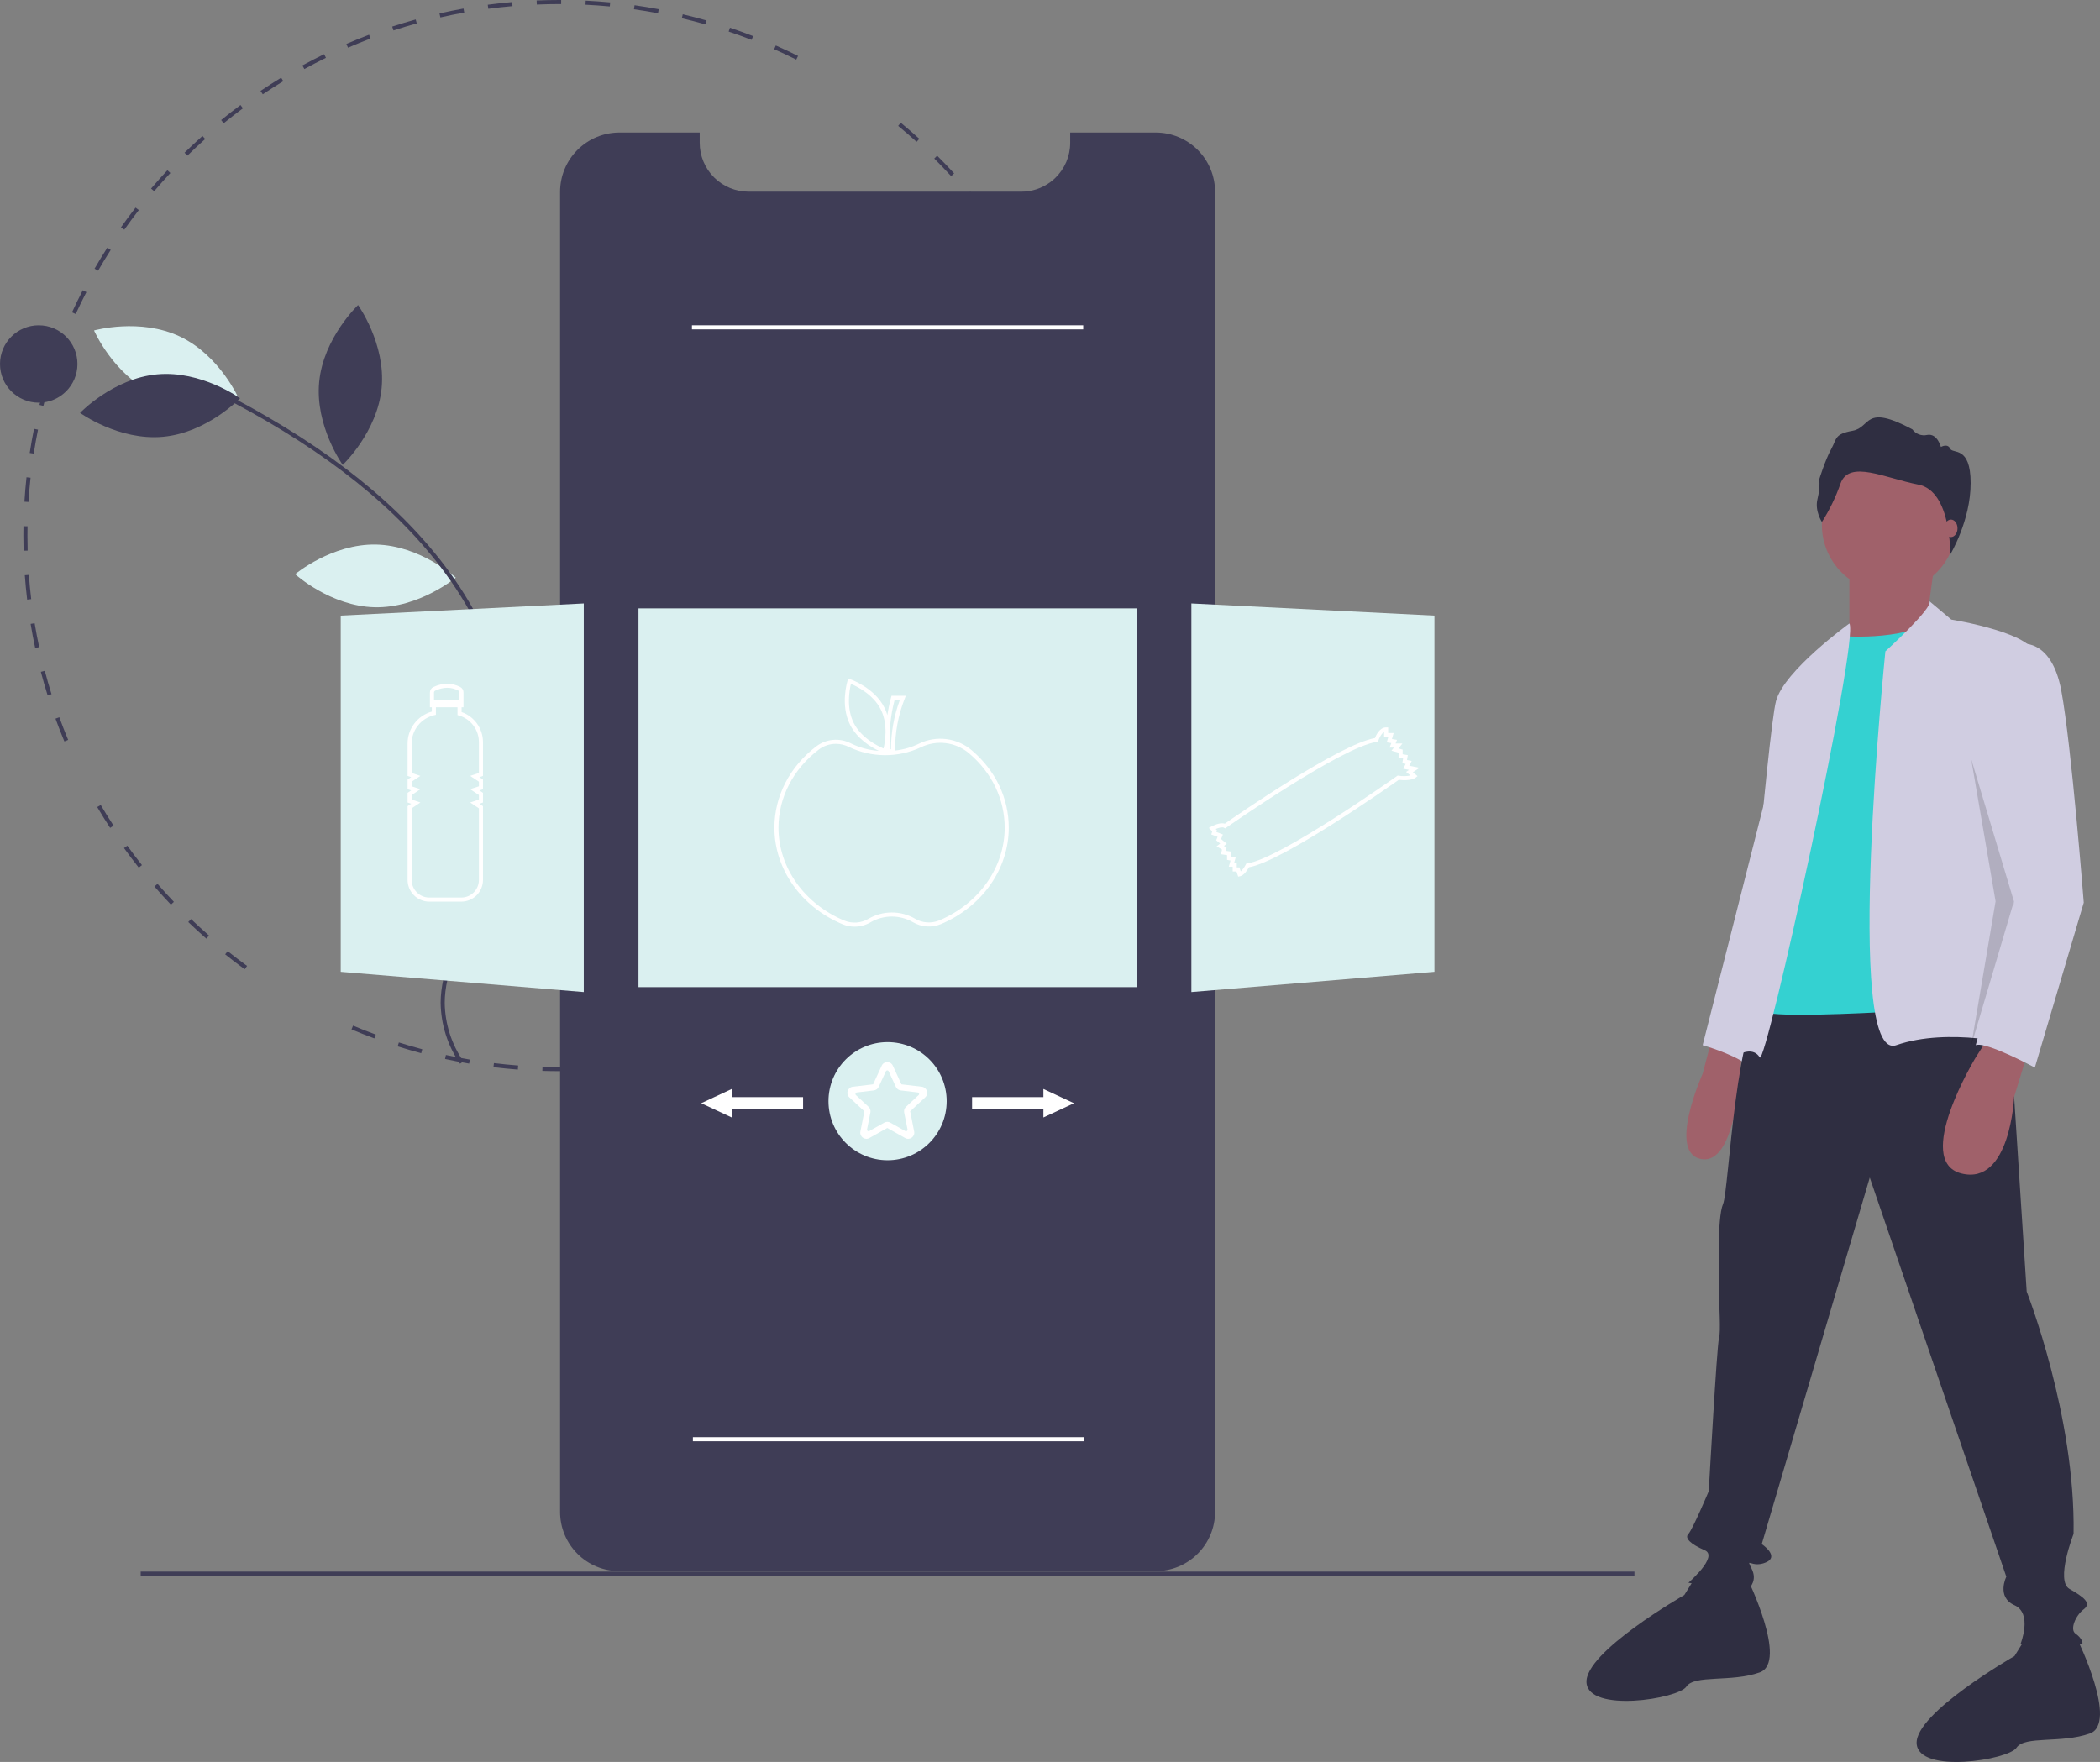 <svg width="342" height="287" viewBox="0 0 342 287" fill="none" xmlns="http://www.w3.org/2000/svg">
<rect x="0" y="0" width="342" height="287" fill="#808080" stroke="none"/>
<g clip-path="url(#clip0)">
<path d="M91.091 174.476C90.17 174.476 89.24 174.462 88.327 174.433L88.347 173.771C89.658 173.811 90.996 173.823 92.314 173.805L92.323 174.468C91.913 174.474 91.502 174.476 91.091 174.476ZM96.316 174.323L96.277 173.66C97.59 173.583 98.92 173.474 100.23 173.337L100.299 173.997C98.979 174.135 97.64 174.245 96.316 174.323ZM84.337 174.219C83.013 174.118 81.675 173.985 80.36 173.824L80.441 173.166C81.746 173.325 83.073 173.457 84.387 173.558L84.337 174.219ZM104.263 173.49L104.163 172.834C105.468 172.636 106.782 172.407 108.069 172.151L108.199 172.801C106.902 173.059 105.577 173.291 104.263 173.49ZM76.406 173.247C75.098 173.026 73.778 172.771 72.482 172.49L72.623 171.841C73.909 172.121 75.219 172.373 76.517 172.593L76.406 173.247ZM112.1 171.933L111.94 171.289C113.221 170.973 114.508 170.623 115.768 170.249L115.956 170.886C114.687 171.262 113.39 171.614 112.1 171.933ZM68.597 171.553C67.314 171.212 66.023 170.836 64.76 170.437L64.96 169.805C66.214 170.201 67.495 170.573 68.768 170.911L68.597 171.553ZM119.76 169.662L119.542 169.035C120.785 168.603 122.035 168.137 123.258 167.647L123.504 168.263C122.272 168.756 121.013 169.227 119.76 169.662H119.76ZM60.968 169.142C59.722 168.684 58.468 168.19 57.242 167.674L57.499 167.062C58.717 167.575 59.961 168.065 61.197 168.519L60.968 169.142ZM127.171 166.698L126.896 166.094C128.089 165.552 129.289 164.974 130.461 164.375L130.763 164.966C129.582 165.569 128.373 166.152 127.171 166.698H127.171ZM134.273 163.07L133.944 162.494C135.089 161.841 136.231 161.155 137.339 160.454L137.694 161.015C136.577 161.721 135.426 162.412 134.273 163.07H134.273ZM141.018 158.805L140.638 158.261C141.716 157.509 142.791 156.721 143.834 155.919L144.239 156.445C143.188 157.253 142.104 158.047 141.018 158.805ZM39.85 157.871C38.779 157.093 37.709 156.278 36.669 155.448L37.084 154.93C38.115 155.753 39.177 156.562 40.24 157.333L39.85 157.871ZM147.349 153.941L146.921 153.434C147.926 152.587 148.925 151.704 149.893 150.81L150.343 151.297C149.369 152.198 148.361 153.088 147.349 153.941H147.349ZM33.603 152.885C32.605 152.011 31.614 151.103 30.657 150.185L31.116 149.706C32.066 150.617 33.05 151.519 34.04 152.386L33.603 152.885ZM153.215 148.519L152.742 148.053C153.668 147.115 154.584 146.145 155.464 145.169L155.957 145.613C155.07 146.596 154.148 147.574 153.215 148.519ZM27.837 147.354C26.922 146.392 26.017 145.398 25.15 144.399L25.651 143.964C26.512 144.955 27.409 145.942 28.318 146.897L27.837 147.354ZM158.565 142.584L158.052 142.163C158.888 141.146 159.712 140.096 160.501 139.042L161.032 139.439C160.238 140.501 159.408 141.559 158.565 142.584L158.565 142.584ZM22.601 141.325C21.779 140.287 20.969 139.215 20.195 138.139L20.733 137.752C21.502 138.819 22.305 139.883 23.121 140.913L22.601 141.325ZM163.353 136.184L162.804 135.812C163.545 134.723 164.27 133.601 164.959 132.479L165.525 132.826C164.83 133.957 164.099 135.087 163.353 136.184L163.353 136.184ZM17.937 134.848C17.214 133.74 16.506 132.599 15.833 131.458L16.405 131.121C17.073 132.254 17.775 133.386 18.493 134.485L17.937 134.848ZM167.54 129.371L166.959 129.05C167.597 127.898 168.216 126.714 168.8 125.532L169.395 125.826C168.806 127.017 168.182 128.21 167.54 129.371ZM171.085 122.199L170.477 121.933C171.006 120.726 171.514 119.489 171.987 118.258L172.606 118.496C172.13 119.737 171.618 120.983 171.085 122.199ZM10.485 120.768C9.976 119.547 9.488 118.299 9.036 117.056L9.66 116.829C10.109 118.062 10.592 119.301 11.097 120.513L10.485 120.768ZM173.955 114.726L173.325 114.517C173.739 113.27 174.13 111.995 174.487 110.727L175.126 110.906C174.766 112.184 174.372 113.469 173.955 114.726ZM7.758 113.272C7.363 112.008 6.992 110.716 6.655 109.433L7.297 109.264C7.631 110.538 7.999 111.82 8.391 113.074L7.758 113.272ZM176.119 107.037L175.472 106.887C175.769 105.609 176.041 104.303 176.28 103.007L176.932 103.127C176.692 104.433 176.418 105.749 176.119 107.037V107.037ZM5.73 105.547C5.454 104.251 5.203 102.931 4.986 101.623L5.641 101.514C5.856 102.812 6.105 104.122 6.38 105.408L5.73 105.547ZM177.565 99.183L176.907 99.093C177.086 97.794 177.236 96.469 177.355 95.155L178.017 95.215C177.897 96.539 177.745 97.874 177.565 99.183V99.183ZM4.422 97.669C4.266 96.356 4.137 95.018 4.04 93.694L4.702 93.645C4.798 94.96 4.926 96.287 5.082 97.59L4.422 97.669ZM178.287 91.231L177.624 91.201C177.683 89.886 177.713 88.553 177.713 87.238H178.377C178.377 88.563 178.347 89.906 178.287 91.231ZM3.839 89.704C3.816 88.891 3.805 88.061 3.805 87.238C3.805 86.728 3.809 86.218 3.818 85.71L4.482 85.721C4.473 86.226 4.468 86.732 4.468 87.238C4.469 88.055 4.48 88.879 4.502 89.686L3.839 89.704ZM4.639 81.761L3.977 81.719C4.059 80.394 4.174 79.055 4.316 77.74L4.976 77.811C4.835 79.117 4.721 80.445 4.639 81.761H4.639ZM177.284 77.713C177.152 76.406 176.969 75.768 176.777 74.466L177.434 74.369C177.627 75.681 177.794 76.683 177.927 78L177.284 77.713ZM5.493 73.882L4.837 73.78C5.04 72.468 5.277 71.145 5.539 69.848L6.19 69.98C5.929 71.267 5.695 72.58 5.493 73.882ZM176.107 70.56C175.854 69.266 175.568 67.963 175.258 66.688L175.903 66.531C176.216 67.816 176.503 69.128 176.758 70.432L176.107 70.56ZM7.065 66.114L6.421 65.953C6.744 64.668 7.101 63.373 7.482 62.102L8.118 62.293C7.739 63.554 7.385 64.839 7.065 66.114ZM174.231 62.859C173.861 61.596 173.456 60.325 173.029 59.082L173.656 58.866C174.087 60.119 174.495 61.4 174.868 62.672L174.231 62.859ZM9.35 58.514L8.724 58.294C9.165 57.04 9.641 55.78 10.139 54.548L10.755 54.797C10.261 56.019 9.788 57.269 9.35 58.514ZM171.653 55.364C171.169 54.143 170.651 52.918 170.112 51.722L170.717 51.45C171.26 52.655 171.783 53.89 172.27 55.12L171.653 55.364ZM12.329 51.151L11.726 50.874C12.281 49.667 12.871 48.457 13.48 47.277L14.07 47.582C13.465 48.752 12.88 49.953 12.329 51.151ZM168.405 48.154C167.811 46.983 167.181 45.809 166.534 44.666L167.112 44.339C167.764 45.491 168.398 46.673 168.997 47.854L168.405 48.154ZM15.973 44.097L15.397 43.766C16.059 42.617 16.758 41.467 17.473 40.347L18.032 40.704C17.323 41.815 16.629 42.957 15.973 44.097ZM164.505 41.266C163.804 40.15 163.069 39.038 162.322 37.962L162.867 37.584C163.62 38.669 164.361 39.789 165.067 40.913L164.505 41.266ZM20.245 37.41L19.702 37.028C20.468 35.943 21.268 34.862 22.081 33.815L22.605 34.221C21.798 35.261 21.004 36.334 20.245 37.41ZM159.99 34.759C159.19 33.712 158.357 32.671 157.514 31.665L158.022 31.239C158.872 32.253 159.712 33.302 160.518 34.357L159.99 34.759ZM25.108 31.144L24.603 30.714C25.462 29.706 26.357 28.702 27.263 27.732L27.748 28.184C26.849 29.148 25.96 30.144 25.108 31.144ZM154.899 28.687C154.007 27.717 153.082 26.755 152.15 25.829L152.618 25.359C153.557 26.292 154.489 27.261 155.387 28.238L154.899 28.687ZM30.519 25.349L30.055 24.874C31.004 23.946 31.987 23.029 32.974 22.147L33.416 22.642C32.436 23.517 31.461 24.427 30.519 25.349ZM149.274 23.1C148.297 22.214 147.288 21.34 146.275 20.503L146.699 19.992C147.719 20.835 148.735 21.716 149.72 22.608L149.274 23.1ZM36.433 20.07L36.014 19.556C37.041 18.721 38.102 17.896 39.168 17.107L39.563 17.64C38.505 18.424 37.452 19.241 36.433 20.07ZM42.799 15.355L42.429 14.804C43.528 14.065 44.659 13.342 45.791 12.653L46.136 13.22C45.012 13.903 43.89 14.621 42.799 15.355ZM49.566 11.241L49.247 10.659C50.41 10.023 51.601 9.406 52.79 8.825L53.081 9.421C51.902 9.998 50.719 10.61 49.566 11.241ZM129.673 9.704C128.492 9.116 127.282 8.548 126.077 8.015L126.345 7.409C127.56 7.945 128.779 8.518 129.969 9.11L129.673 9.704ZM56.675 7.765L56.411 7.157C57.626 6.63 58.869 6.126 60.105 5.657L60.34 6.277C59.114 6.742 57.881 7.243 56.675 7.765ZM122.406 6.493C121.177 6.017 119.919 5.563 118.667 5.143L118.878 4.514C120.14 4.937 121.407 5.395 122.646 5.875L122.406 6.493ZM64.079 4.955L63.873 4.325C65.134 3.912 66.421 3.523 67.698 3.169L67.875 3.808C66.608 4.159 65.331 4.545 64.079 4.955ZM114.879 3.969C113.613 3.608 112.322 3.272 111.041 2.971L111.193 2.325C112.484 2.629 113.785 2.968 115.061 3.331L114.879 3.969ZM71.72 2.836L71.572 2.189C72.865 1.894 74.183 1.625 75.487 1.39L75.605 2.043C74.31 2.276 73.003 2.543 71.72 2.836ZM107.161 2.151C105.869 1.908 104.552 1.692 103.248 1.509L103.34 0.852C104.654 1.037 105.981 1.254 107.284 1.498L107.161 2.151ZM79.523 1.429L79.435 0.771C80.749 0.596 82.086 0.448 83.407 0.333L83.465 0.994C82.153 1.109 80.828 1.255 79.523 1.429ZM99.309 1.048C98.002 0.925 96.671 0.83 95.353 0.766L95.386 0.104C96.713 0.168 98.054 0.264 99.371 0.388L99.309 1.048ZM87.423 0.74L87.395 0.077C88.615 0.026 89.858 0 91.091 0L91.391 0L91.389 0.664L91.091 0.663C89.868 0.664 88.633 0.689 87.423 0.74V0.74Z" fill="#3F3D56"/>
<path d="M197.884 31.249V246.259C197.882 248.821 196.862 251.276 195.049 253.087C193.237 254.897 190.779 255.915 188.217 255.915H100.881C99.611 255.918 98.353 255.669 97.18 255.185C96.006 254.701 94.94 253.99 94.042 253.093C93.144 252.196 92.432 251.13 91.946 249.958C91.461 248.785 91.212 247.528 91.213 246.259V31.249C91.213 29.98 91.463 28.723 91.949 27.551C92.434 26.378 93.147 25.313 94.044 24.416C94.942 23.519 96.008 22.807 97.181 22.321C98.354 21.836 99.611 21.586 100.881 21.586H113.95V23.261C113.95 25.371 114.788 27.395 116.281 28.887C117.773 30.379 119.798 31.218 121.909 31.219H166.329C168.028 31.222 169.683 30.678 171.048 29.666C171.324 29.466 171.586 29.246 171.831 29.01C172.609 28.268 173.227 27.375 173.65 26.387C174.072 25.399 174.289 24.336 174.287 23.261V21.586H188.217C189.486 21.586 190.744 21.835 191.917 22.321C193.09 22.806 194.156 23.518 195.054 24.415C195.951 25.313 196.663 26.378 197.149 27.55C197.635 28.723 197.885 29.98 197.884 31.249Z" fill="#3F3D56"/>
<path d="M185.116 99.095H103.981V160.792H185.116V99.095Z" fill="#DAF0F0"/>
<path d="M61.257 88.7C68.481 88.855 74.227 94.087 74.227 94.087C74.227 94.087 68.261 99.068 61.038 98.913C53.814 98.758 48.067 93.526 48.067 93.526C48.067 93.526 54.033 88.545 61.257 88.7Z" fill="#DAF0F0"/>
<path d="M24.939 64.055C31.466 67.154 38.95 65.052 38.95 65.052C38.95 65.052 35.852 57.927 29.325 54.828C22.799 51.729 15.315 53.831 15.315 53.831C15.315 53.831 18.413 60.956 24.939 64.055Z" fill="#DAF0F0"/>
<path d="M25.602 60.975C32.798 60.318 39.096 64.872 39.096 64.872C39.096 64.872 33.728 70.491 26.533 71.148C19.337 71.806 13.039 67.252 13.039 67.252C13.039 67.252 18.407 61.633 25.602 60.975Z" fill="#3F3D56"/>
<path d="M51.979 62.221C51.289 69.409 55.817 75.724 55.817 75.724C55.817 75.724 61.463 70.384 62.153 63.196C62.843 56.007 58.315 49.692 58.315 49.692C58.315 49.692 52.668 55.032 51.979 62.221Z" fill="#3F3D56"/>
<path d="M85.866 106.307C82.092 112.466 83.391 120.126 83.391 120.126C83.391 120.126 90.808 117.801 94.582 111.643C98.356 105.485 97.058 97.825 97.058 97.825C97.058 97.825 89.64 100.149 85.866 106.307Z" fill="#3F3D56"/>
<path d="M74.917 173.262L75.467 172.89C73.529 170.078 72.47 166.754 72.426 163.339C72.442 158.345 74.896 153.725 77.27 149.257C77.711 148.428 78.15 147.601 78.572 146.775C80.346 143.407 81.759 139.861 82.789 136.197C86.471 122.52 82.846 106.385 73.091 93.034C65.353 82.444 53.818 73.182 37.827 64.722L37.517 65.308C53.416 73.721 64.878 82.918 72.555 93.426C82.192 106.616 85.778 122.54 82.148 136.024C81.13 139.644 79.734 143.146 77.982 146.474C77.56 147.297 77.123 148.12 76.684 148.946C74.272 153.485 71.778 158.179 71.762 163.338C71.806 166.885 72.904 170.339 74.917 173.262Z" fill="#3F3D56"/>
<path d="M6.306 65.593C9.788 65.593 12.612 62.772 12.612 59.291C12.612 55.81 9.788 52.989 6.306 52.989C2.823 52.989 0 55.81 0 59.291C0 62.772 2.823 65.593 6.306 65.593Z" fill="#3F3D56"/>
<path d="M95.073 161.593L55.489 158.297V100.272L95.073 98.294V161.593Z" fill="#DAF0F0"/>
<path d="M194.023 161.593L233.607 158.297V100.272L194.023 98.294V161.593Z" fill="#DAF0F0"/>
<path d="M158.308 122.253C157.13 121.236 155.679 120.589 154.135 120.393C152.591 120.197 151.024 120.46 149.629 121.15C148.418 121.736 147.115 122.108 145.777 122.252C145.743 119.355 146.275 116.481 147.343 113.788L147.518 113.336H145.191L145.125 113.58C144.865 114.533 144.661 115.499 144.513 116.474C144.387 116.052 144.224 115.641 144.026 115.246C142.394 112.013 138.624 110.69 138.464 110.636L138.143 110.525L138.04 110.849C137.989 111.01 136.812 114.827 138.443 118.06C139.612 120.376 141.876 121.711 143.127 122.303C141.544 122.201 139.996 121.787 138.574 121.086C137.687 120.629 136.689 120.431 135.695 120.515C134.701 120.599 133.75 120.961 132.952 121.56C128.609 124.859 126.117 129.695 126.117 134.828C126.117 141.571 130.486 147.746 137.248 150.559C137.858 150.812 138.512 150.942 139.173 150.941C140.09 150.942 140.99 150.695 141.778 150.227C142.826 149.618 144.017 149.296 145.229 149.293C146.442 149.291 147.634 149.608 148.684 150.213C149.364 150.614 150.127 150.851 150.913 150.906C151.7 150.962 152.489 150.834 153.218 150.532C159.94 147.708 164.284 141.543 164.284 134.828C164.284 130.021 162.161 125.555 158.308 122.253ZM145.699 114H146.553C145.593 116.572 145.103 119.295 145.108 122.041H144.955C144.75 119.338 145.001 116.619 145.699 114ZM139.036 117.762C137.797 115.307 138.341 112.381 138.581 111.393C139.518 111.786 142.192 113.086 143.433 115.545C144.672 118 144.129 120.925 143.889 121.913C142.951 121.519 140.275 120.216 139.036 117.762ZM152.961 149.921C152.327 150.182 151.641 150.293 150.958 150.245C150.274 150.196 149.611 149.99 149.021 149.641C147.868 148.976 146.559 148.627 145.228 148.63C143.897 148.633 142.589 148.987 141.439 149.657C140.851 150.007 140.189 150.215 139.505 150.266C138.822 150.316 138.137 150.207 137.503 149.947C130.99 147.237 126.781 141.302 126.781 134.828C126.781 129.904 129.177 125.26 133.354 122.088C134.155 121.483 135.133 121.157 136.137 121.159C136.879 121.159 137.61 121.336 138.27 121.675C140.088 122.542 142.075 122.998 144.089 123.01C146.104 123.022 148.096 122.59 149.924 121.744C151.202 121.112 152.638 120.871 154.053 121.051C155.467 121.231 156.797 121.825 157.875 122.756C161.58 125.931 163.62 130.218 163.62 134.828C163.62 141.276 159.436 147.2 152.961 149.921Z" fill="white"/>
<path d="M75.172 115.984V115.205H75.482V112.779C75.483 112.599 75.434 112.422 75.342 112.268C75.249 112.114 75.116 111.988 74.957 111.904C73.587 111.19 72.115 111.191 70.582 111.908C70.412 111.988 70.269 112.115 70.169 112.273C70.069 112.432 70.016 112.615 70.017 112.802V115.205H70.326V115.91C69.186 116.229 68.183 116.914 67.469 117.858C66.756 118.802 66.372 119.954 66.377 121.137V126.387L66.967 126.583L66.377 126.976V128.554L66.967 128.75L66.377 129.143V130.721L66.967 130.917L66.377 131.311V143.326C66.378 144.263 66.751 145.161 67.414 145.824C68.077 146.487 68.976 146.86 69.914 146.861H75.128C76.064 146.86 76.96 146.488 77.622 145.827C78.284 145.165 78.656 144.269 78.657 143.334V131.311L78.067 130.917L78.657 130.721V129.143L78.067 128.75L78.657 128.554V126.976L78.067 126.583L78.657 126.387V120.866C78.653 119.792 78.316 118.745 77.691 117.871C77.067 116.996 76.187 116.337 75.172 115.984ZM70.863 112.509C72.218 111.876 73.457 111.87 74.65 112.493C74.701 112.521 74.744 112.562 74.773 112.613C74.803 112.663 74.818 112.721 74.818 112.779V114.077H70.68V112.802C70.68 112.741 70.697 112.681 70.729 112.629C70.761 112.577 70.808 112.535 70.863 112.509ZM77.993 125.909L76.57 126.383L77.993 127.331V128.076L76.57 128.55L77.993 129.499V130.243L76.57 130.717L77.993 131.666V143.334C77.992 144.093 77.69 144.821 77.153 145.358C76.616 145.895 75.888 146.197 75.128 146.197H69.914C69.152 146.197 68.422 145.894 67.883 145.355C67.345 144.817 67.042 144.087 67.041 143.326V131.666L68.464 130.717L67.041 130.243V129.499L68.464 128.55L67.041 128.076V127.331L68.464 126.383L67.041 125.909V121.137C67.037 120.059 67.4 119.011 68.071 118.166C68.742 117.322 69.681 116.731 70.733 116.49L70.99 116.431V115.205H74.508V116.476L74.748 116.545C75.682 116.82 76.502 117.389 77.087 118.168C77.672 118.946 77.99 119.892 77.993 120.866V125.909Z" fill="white"/>
<path d="M231.179 125.068L229.508 124.735L229.902 123.948L229.135 123.795L229.268 122.998L228.431 122.859V122.103L227.752 121.909L228.397 121.104H227.278L227.512 120.521L226.685 120.383L226.965 119.4H226.071V118.483H225.739C224.693 118.483 224.11 119.724 223.918 120.221C218.146 121.227 201.386 132.83 199.473 134.164C198.679 133.906 197.5 134.51 197.254 134.644L196.864 134.857L197.426 135.418L197.259 135.92L198.29 136.307L198.064 136.871L198.714 137.412L198.13 137.85L199.008 138.377L198.854 139.146L199.835 139.287V140.057L200.404 140.171L200.12 141.165H200.753V141.952H201.37L201.649 142.79L201.937 142.732C202.604 142.599 203.176 141.675 203.4 141.266C208.959 140.274 226.122 128.206 227.793 127.024C229.743 127.257 230.459 126.737 230.536 126.675L230.853 126.421L230.096 125.791L231.179 125.068ZM227.75 126.35L227.62 126.332L227.514 126.408C227.324 126.543 208.502 139.87 203.136 140.637L202.964 140.661L202.886 140.817C202.68 141.236 202.402 141.615 202.065 141.938L201.848 141.289H201.416V140.502H201L201.24 139.662L200.498 139.513V138.711L199.643 138.589L199.751 138.048L199.318 137.788L199.783 137.44L198.859 136.67L199.158 135.924L198.091 135.524L198.186 135.239L197.98 135.033C198.478 134.826 199.081 134.672 199.34 134.827L199.525 134.938L199.701 134.814C199.89 134.682 218.585 121.614 224.21 120.847L224.42 120.818L224.482 120.616C224.579 120.302 224.923 119.51 225.407 119.239V120.064H226.086L225.842 120.915L226.589 121.04L226.297 121.767H227.015L226.611 122.273L227.767 122.603V123.421L228.504 123.543L228.375 124.32L228.92 124.428L228.526 125.215L229.478 125.405L228.988 125.731L229.692 126.318C229.052 126.448 228.394 126.459 227.75 126.35Z" fill="white"/>
<path d="M144.549 188.987C149.864 188.987 154.173 184.68 154.173 179.368C154.173 174.055 149.864 169.748 144.549 169.748C139.233 169.748 134.924 174.055 134.924 179.368C134.924 184.68 139.233 188.987 144.549 188.987Z" fill="#DAF0F0"/>
<path d="M174.904 179.7L169.926 177.378V178.704H158.31V180.695H169.926V182.021L174.904 179.7Z" fill="white"/>
<path d="M114.192 179.7L119.171 177.378V178.704H130.787V180.695H119.171V182.021L114.192 179.7Z" fill="white"/>
<path d="M266.184 255.992H22.912V256.655H266.184V255.992Z" fill="#3F3D56"/>
<path d="M176.409 52.989H112.688V53.652H176.409V52.989Z" fill="white"/>
<path d="M176.564 234.099H112.842V234.762H176.564V234.099Z" fill="white"/>
<path d="M278.95 168.588L277.291 174.89C277.291 174.89 271.317 188.158 277.291 188.821C283.265 189.485 283.597 171.573 283.597 171.573L278.95 168.588Z" fill="#A0616A"/>
<path d="M289.239 123.144L277.291 170.246C277.291 170.246 281.937 171.573 284.261 173.231L289.239 123.144Z" fill="#D0CDE1"/>
<path d="M326.742 158.968L330.061 210.382C330.061 210.382 338.026 230.616 337.694 249.855C337.694 249.855 334.707 257.484 337.03 258.811C339.353 260.138 340.681 261.133 339.353 262.128C338.026 263.123 337.03 265.445 338.026 266.109C339.021 266.772 339.353 267.767 339.021 267.767H329.065C329.065 267.767 331.056 262.792 328.069 261.465C325.082 260.138 326.742 256.821 326.742 256.821L304.505 191.807L286.915 251.514C286.915 251.514 289.902 253.504 287.579 254.499C285.256 255.494 284.26 253.504 285.256 255.494C286.252 257.484 284.924 258.479 284.924 258.811C284.924 259.143 274.967 257.816 274.967 257.816C274.967 257.816 279.946 253.504 277.623 252.509C275.299 251.514 274.304 250.519 274.967 249.855C275.631 249.192 278.286 242.889 278.286 242.889C278.286 242.889 279.614 219.007 279.946 218.011C280.278 217.016 279.946 212.372 279.946 210.051C279.946 207.729 279.614 198.441 280.61 196.119C281.605 193.797 282.601 165.27 287.911 161.953C293.221 158.636 326.742 158.968 326.742 158.968Z" fill="#2F2E41"/>
<path d="M284.592 257.153C284.592 257.153 291.23 270.753 286.584 272.411C281.937 274.07 275.963 272.743 274.636 274.733C273.308 276.723 258.705 279.045 258.373 274.07C258.041 269.094 274.304 259.806 274.304 259.806L276.422 256.397L284.592 257.153Z" fill="#2F2E41"/>
<path d="M338.358 267.104C338.358 267.104 344.996 280.704 340.349 282.362C335.703 284.021 329.729 282.694 328.401 284.684C327.074 286.674 312.471 288.996 312.139 284.021C311.807 279.045 328.069 269.757 328.069 269.757L330.188 266.348L338.358 267.104Z" fill="#2F2E41"/>
<path d="M307.658 96.442C313.707 96.442 318.611 91.541 318.611 85.496C318.611 79.45 313.707 74.549 307.658 74.549C301.61 74.549 296.706 79.45 296.706 85.496C296.706 91.541 301.61 96.442 307.658 96.442Z" fill="#A0616A"/>
<path d="M315.126 91.3L313.798 100.92L303.842 108.549L301.187 104.9V92.295L315.126 91.3Z" fill="#A0616A"/>
<path d="M299.528 103.573C299.528 103.573 309.816 104.569 315.126 100.92L325.747 163.612C325.747 163.612 288.243 166.597 286.584 164.607V145.036L293.222 113.193L299.528 103.573Z" fill="#34D1D1"/>
<path d="M314.213 97.922L317.782 100.92C317.782 100.92 332.385 103.242 331.389 107.222L327.406 154.324L328.734 170.246C328.734 170.246 317.45 167.261 308.821 170.246C300.192 173.231 307.047 106.093 307.047 106.093C307.047 106.093 314.958 98.906 314.213 97.922Z" fill="#D0CDE1"/>
<path d="M301.187 101.553C301.187 101.553 290.566 109.212 289.239 114.188C287.911 119.163 283.597 171.573 283.597 171.573C283.597 171.573 285.588 170.578 286.584 172.236C287.579 173.895 302.846 104.177 301.187 101.553Z" fill="#D0CDE1"/>
<path d="M330.392 170.909L328.013 178.669C328.013 178.669 327.405 193.134 319.44 191.143C311.475 189.153 321.763 172.236 321.763 172.236L324.087 168.588L330.392 170.909Z" fill="#A0616A"/>
<path d="M296.711 85.019C296.711 85.019 295.525 83.241 295.981 81.327C296.254 80.24 296.361 79.118 296.301 78C296.301 78 297.258 74.901 298.216 73.169C299.173 71.437 298.717 70.707 301.727 70.161C304.737 69.614 303.506 65.694 311.44 69.933C311.708 70.306 312.081 70.592 312.511 70.754C312.941 70.917 313.409 70.948 313.857 70.844C315.499 70.525 316.092 72.804 316.092 72.804C316.092 72.804 317.186 72.166 317.597 73.078C318.007 73.989 320.933 72.53 320.933 78.683C320.933 84.836 317.603 90.332 317.603 90.332C317.603 90.332 317.847 79.982 312.421 78.934C306.994 77.886 301.157 74.832 299.744 78.752C298.98 80.952 297.963 83.055 296.711 85.019Z" fill="#2F2E41"/>
<path d="M317.723 87.479C318.314 87.479 318.793 86.841 318.793 86.053C318.793 85.265 318.314 84.627 317.723 84.627C317.132 84.627 316.652 85.265 316.652 86.053C316.652 86.841 317.132 87.479 317.723 87.479Z" fill="#A0616A"/>
<path d="M328.733 104.9C328.733 104.9 334.043 103.573 335.703 112.529C337.362 121.485 339.354 147.027 339.354 147.027L331.388 173.895C331.388 173.895 323.423 169.583 321.764 170.246L328.032 146.92L322.759 123.144C322.759 123.144 327.406 104.9 328.733 104.9Z" fill="#D0CDE1"/>
<path opacity="0.15" d="M321.012 123.598L327.981 146.817L321.012 170.368L324.994 146.817L321.012 123.598Z" fill="black"/>
<path fill-rule="evenodd" clip-rule="evenodd" d="M143.595 173.581C143.951 172.806 145.049 172.806 145.405 173.581L146.804 176.623L150.12 177.017C150.964 177.117 151.303 178.164 150.679 178.743L148.227 181.018L148.878 184.303C149.044 185.14 148.156 185.787 147.414 185.37L144.5 183.734L141.586 185.37C140.844 185.787 139.956 185.14 140.122 184.303L140.773 181.018L138.321 178.743C137.697 178.164 138.036 177.117 138.88 177.017L142.196 176.623L143.595 173.581ZM144.727 174.493C144.638 174.299 144.362 174.299 144.273 174.493L143.101 177.041C142.956 177.357 142.658 177.574 142.314 177.615L139.535 177.946C139.323 177.971 139.238 178.232 139.394 178.377L141.449 180.284C141.704 180.52 141.818 180.872 141.75 181.212L141.205 183.966C141.163 184.175 141.386 184.337 141.572 184.232L144.013 182.862C144.316 182.692 144.684 182.692 144.987 182.862L147.428 184.232C147.614 184.337 147.837 184.175 147.795 183.966L147.25 181.212C147.182 180.872 147.296 180.52 147.551 180.284L149.606 178.377C149.762 178.232 149.677 177.971 149.465 177.946L146.686 177.615C146.342 177.574 146.044 177.357 145.899 177.041L144.727 174.493Z" fill="white"/>
</g>
<defs>
<clipPath id="clip0">
<rect width="342" height="287" fill="white"/>
</clipPath>
</defs>
</svg>
